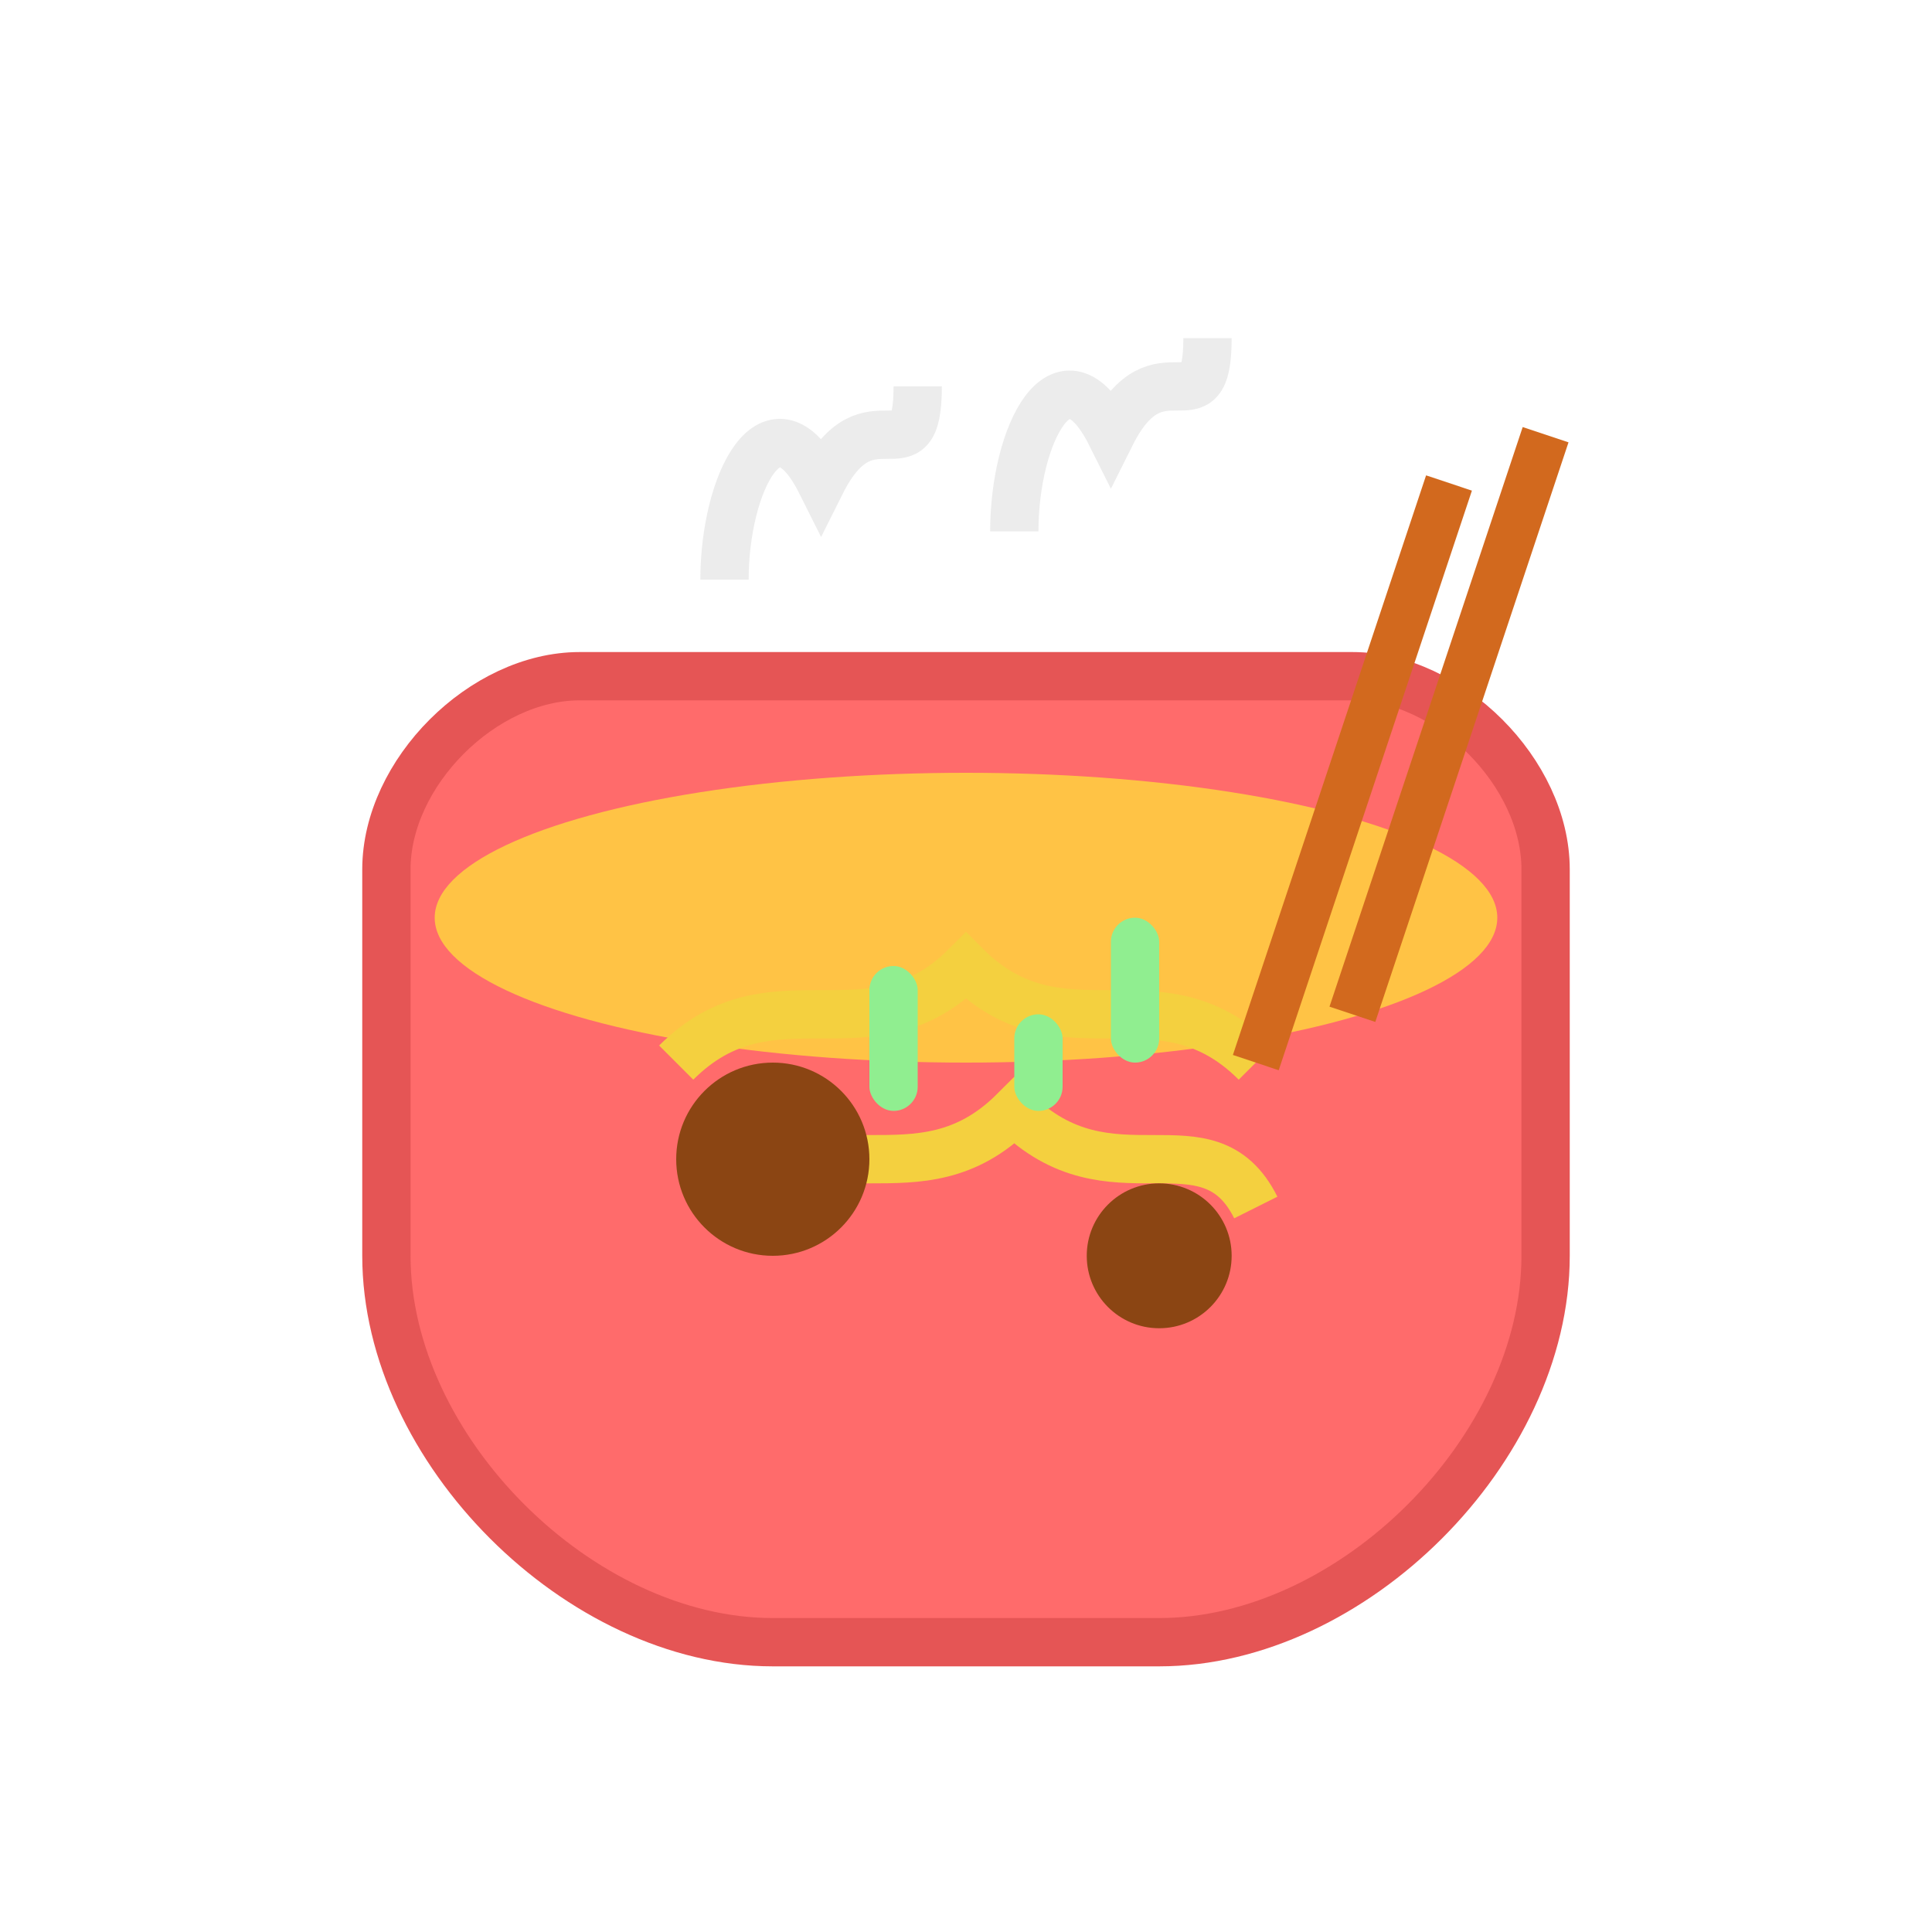 <svg
  width="50"
  height="50"
  viewBox="0 0 40 40"
  fill="none"
  xmlns="http://www.w3.org/2000/svg"
>
  <path
    d="M8 18C8 16 10 14 12 14H28C30 14 32 16 32 18V26C32 30 28 34 24 34H16C12 34 8 30 8 26V18Z"
    fill="#FF6B6B"
    stroke="#E55555"
    strokeWidth="1.5"
  />
  
  <ellipse
    cx="20"
    cy="19"
    rx="11"
    ry="3"
    fill="#FFD93D"
    opacity="0.8"
  />
  
  <path
    d="M14 22C16 20 18 22 20 20C22 22 24 20 26 22"
    stroke="#F4D03F"
    strokeWidth="2"
    strokeLinecap="round"
    fill="none"
  />
  <path
    d="M15 25C17 23 19 25 21 23C23 25 25 23 26 25"
    stroke="#F4D03F"
    strokeWidth="1.5"
    strokeLinecap="round"
    fill="none"
  />
  
  <circle cx="16" cy="24" r="2" fill="#8B4513" />
  <circle cx="24" cy="26" r="1.5" fill="#8B4513" />
  
  <rect x="18" y="20" width="1" height="3" fill="#90EE90" rx="0.5" />
  <rect x="21" y="21" width="1" height="2" fill="#90EE90" rx="0.5" />
  <rect x="23" y="19" width="1" height="3" fill="#90EE90" rx="0.5" />
  
  <path
    d="M15 12C15 10 16 8 17 10C18 8 19 10 19 8"
    stroke="#E0E0E0"
    strokeWidth="1.5"
    strokeLinecap="round"
    fill="none"
    opacity="0.6"
  />
  <path
    d="M21 11C21 9 22 7 23 9C24 7 25 9 25 7"
    stroke="#E0E0E0"
    strokeWidth="1.5"
    strokeLinecap="round"
    fill="none"
    opacity="0.6"
  />
  
  <path
    d="M30 10L26 22"
    stroke="#D2691E"
    strokeWidth="1.5"
    strokeLinecap="round"
  />
  <path
    d="M32 9L28 21"
    stroke="#D2691E"
    strokeWidth="1.5"
    strokeLinecap="round"
  />
</svg>